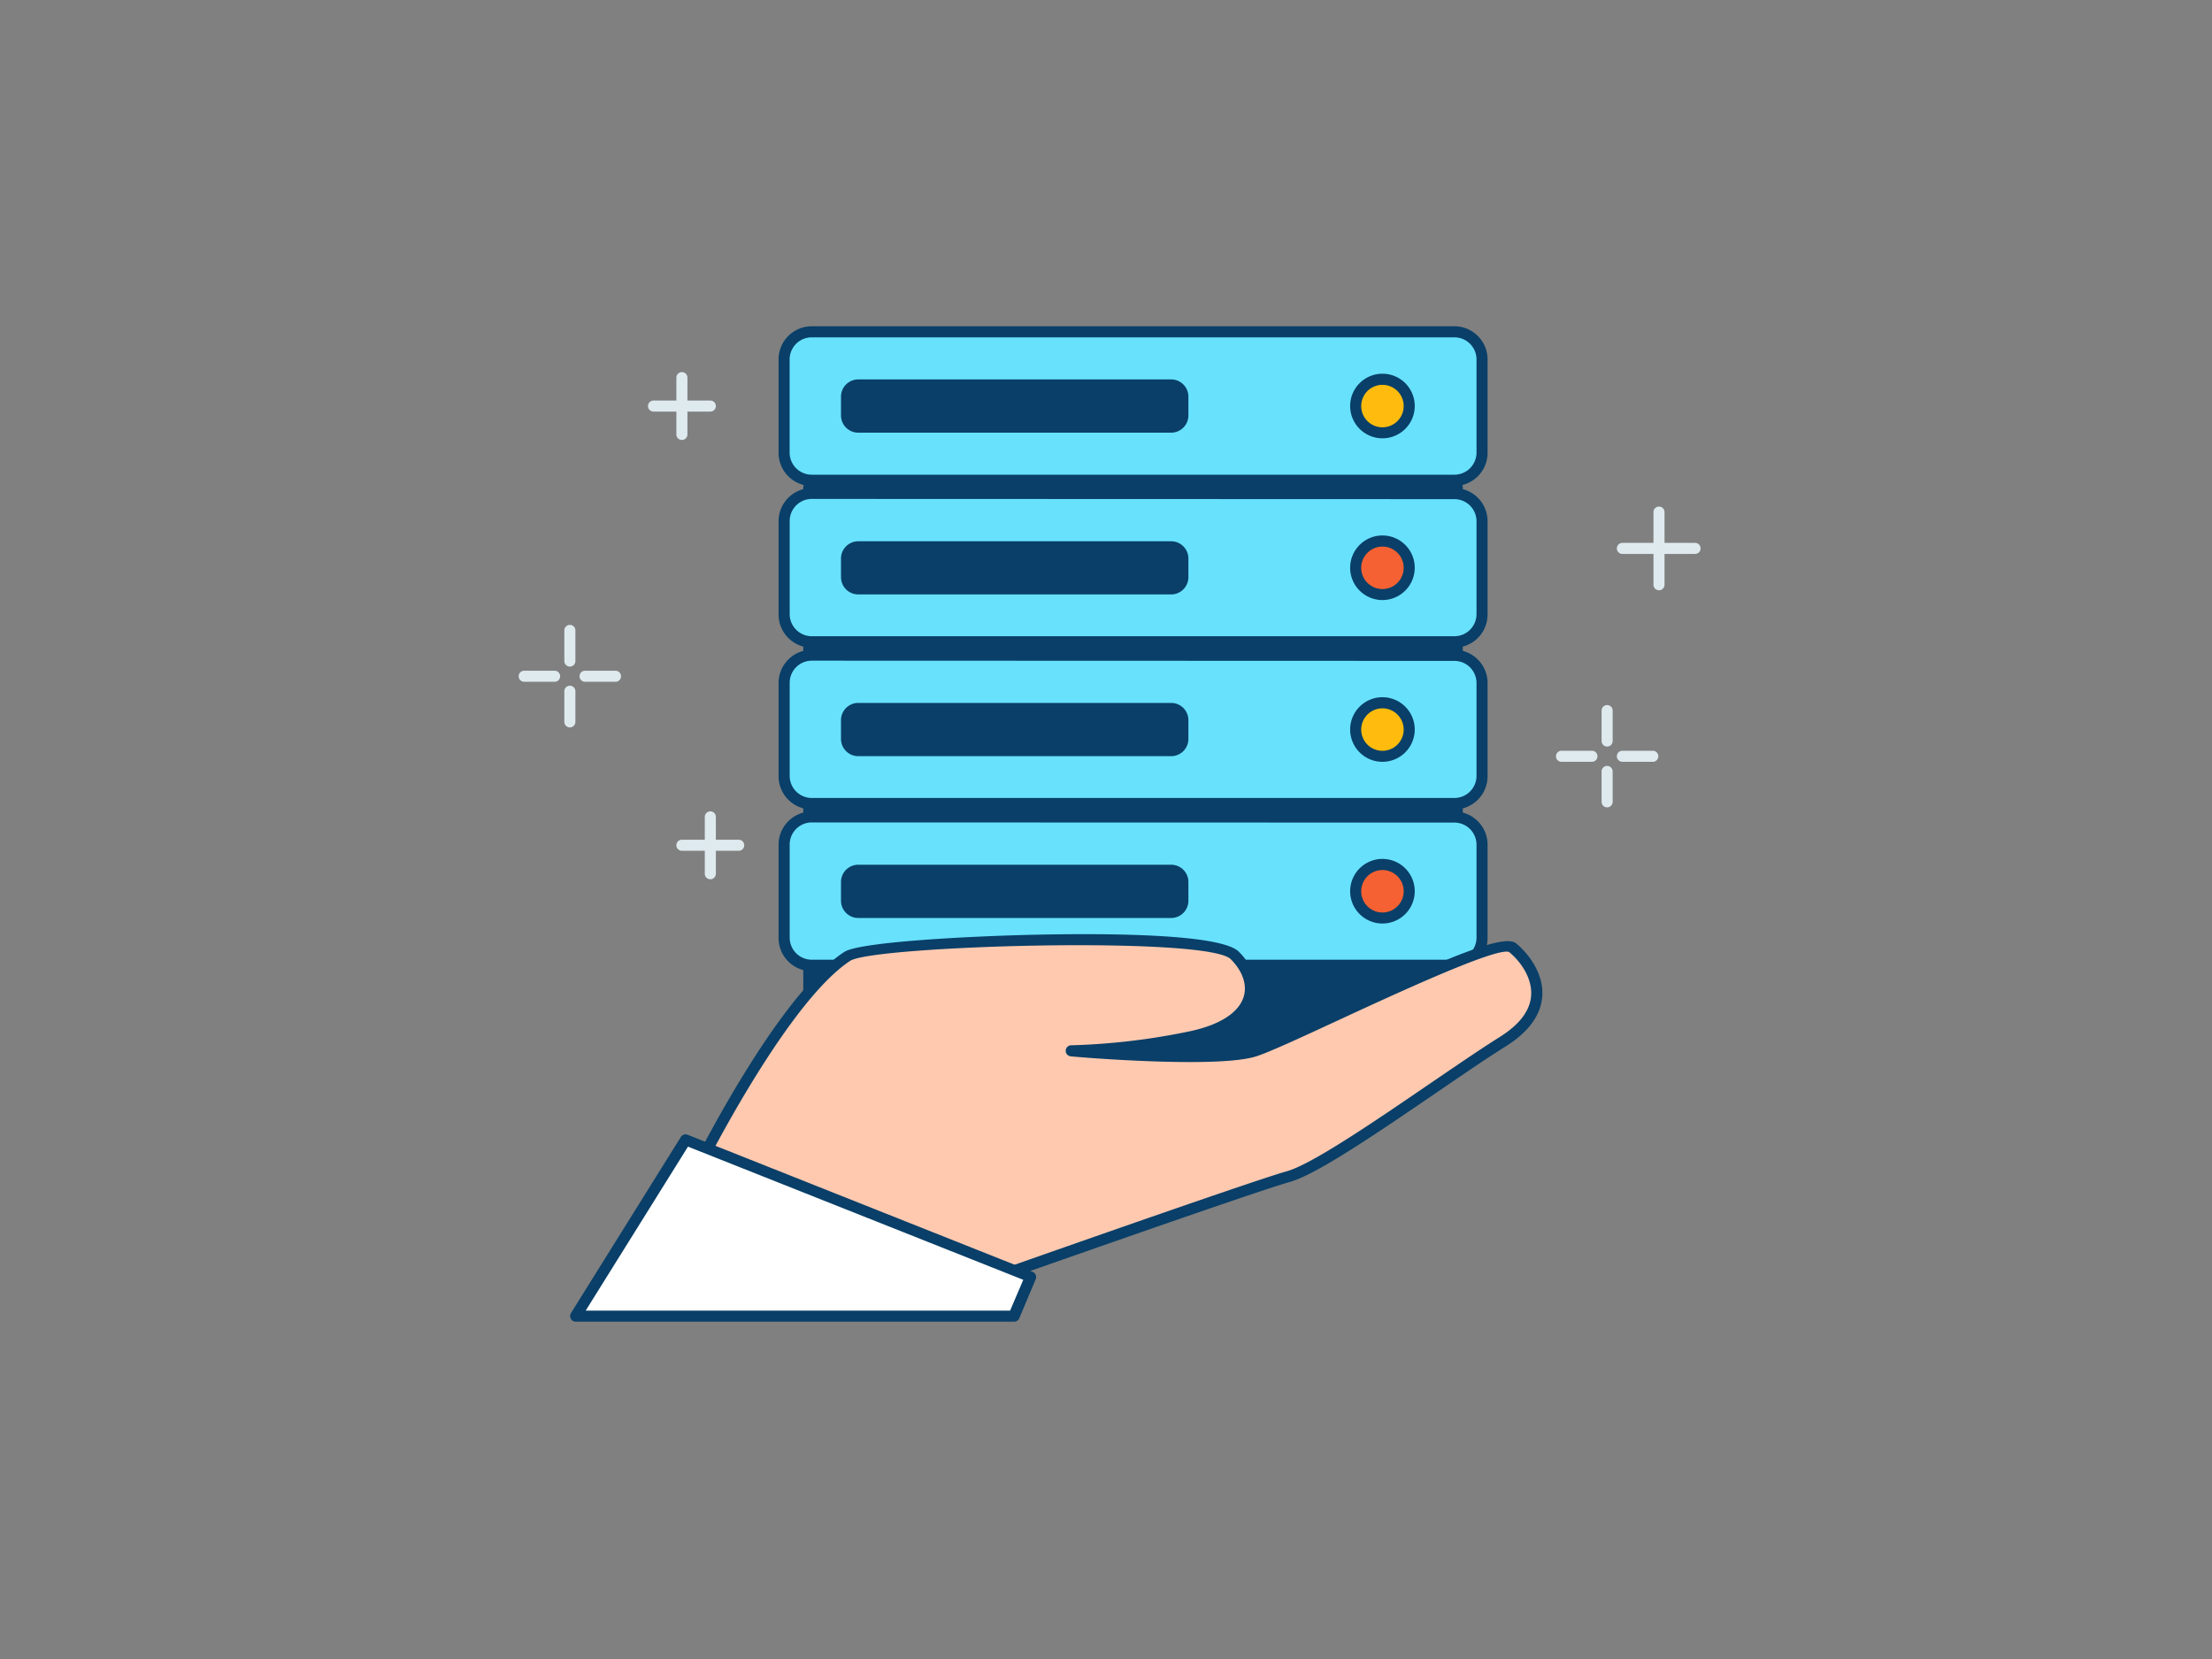 <svg xmlns="http://www.w3.org/2000/svg" viewBox="0 0 400 300"><rect x="0" y="0" width="400" height="300" fill="#808080" stroke="none"/><g id="_157_data_hosting_outline" data-name="#157_data_hosting_outline"><rect x="146.26" y="88.05" width="117.26" height="105.04" fill="#093f68"/><path d="M263.52,194.09H146.26a1,1,0,0,1-1-1v-105a1,1,0,0,1,1-1H263.52a1,1,0,0,1,1,1v105A1,1,0,0,1,263.52,194.09Zm-116.26-2H262.52v-103H147.26Z" fill="#093f68"/><rect x="141.75" y="147.72" width="126.28" height="26.9" rx="5.04" fill="#68e1fd"/><path d="M263,175.62H146.79a6,6,0,0,1-6-6V152.75a6,6,0,0,1,6-6H263a6,6,0,0,1,6,6v16.83A6,6,0,0,1,263,175.62Zm-116.2-26.9a4,4,0,0,0-4,4v16.83a4,4,0,0,0,4,4H263a4,4,0,0,0,4-4V152.75a4,4,0,0,0-4-4Z" fill="#093f68"/><circle cx="249.98" cy="161.17" r="4.83" fill="#f56132"/><path d="M250,167a5.84,5.84,0,1,1,5.83-5.83A5.84,5.84,0,0,1,250,167Zm0-9.67a3.84,3.84,0,1,0,3.83,3.84A3.84,3.84,0,0,0,250,157.33Z" fill="#093f68"/><rect x="141.75" y="118.47" width="126.28" height="26.9" rx="5.04" fill="#68e1fd"/><path d="M263,146.37H146.79a6,6,0,0,1-6-6V123.51a6,6,0,0,1,6-6H263a6,6,0,0,1,6,6v16.83A6,6,0,0,1,263,146.37Zm-116.2-26.9a4,4,0,0,0-4,4v16.83a4,4,0,0,0,4,4H263a4,4,0,0,0,4-4V123.51a4,4,0,0,0-4-4Z" fill="#093f68"/><circle cx="249.98" cy="131.92" r="4.83" fill="#ffbc0e"/><path d="M250,137.76a5.84,5.84,0,1,1,5.83-5.84A5.85,5.85,0,0,1,250,137.76Zm0-9.67a3.84,3.84,0,1,0,3.83,3.83A3.84,3.84,0,0,0,250,128.09Z" fill="#093f68"/><rect x="141.75" y="89.22" width="126.28" height="26.9" rx="5.04" fill="#68e1fd"/><path d="M263,117.12H146.79a6,6,0,0,1-6-6V94.26a6,6,0,0,1,6-6H263a6,6,0,0,1,6,6v16.83A6,6,0,0,1,263,117.12Zm-116.2-26.9a4,4,0,0,0-4,4v16.83a4,4,0,0,0,4,4H263a4,4,0,0,0,4-4V94.26a4,4,0,0,0-4-4Z" fill="#093f68"/><circle cx="249.98" cy="102.67" r="4.83" fill="#f56132"/><path d="M250,108.51a5.84,5.84,0,1,1,5.83-5.84A5.85,5.85,0,0,1,250,108.51Zm0-9.67a3.84,3.84,0,1,0,3.83,3.83A3.84,3.84,0,0,0,250,98.84Z" fill="#093f68"/><rect x="141.75" y="59.97" width="126.28" height="26.9" rx="5.04" fill="#68e1fd"/><path d="M263,87.88H146.79a6,6,0,0,1-6-6V65a6,6,0,0,1,6-6H263a6,6,0,0,1,6,6V81.84A6,6,0,0,1,263,87.88ZM146.79,61a4,4,0,0,0-4,4V81.84a4,4,0,0,0,4,4H263a4,4,0,0,0,4-4V65a4,4,0,0,0-4-4Z" fill="#093f68"/><circle cx="249.98" cy="73.43" r="4.83" fill="#ffbc0e"/><path d="M250,79.26a5.84,5.84,0,1,1,5.83-5.83A5.84,5.84,0,0,1,250,79.26Zm0-9.67a3.84,3.84,0,1,0,3.83,3.84A3.84,3.84,0,0,0,250,69.59Z" fill="#093f68"/><rect x="153.08" y="157.35" width="60.82" height="7.63" rx="2.12" fill="#093f68"/><path d="M211.78,166H155.2a3.12,3.12,0,0,1-3.12-3.11v-3.4a3.12,3.12,0,0,1,3.12-3.12h56.58a3.12,3.12,0,0,1,3.12,3.12v3.4A3.12,3.12,0,0,1,211.78,166Zm-56.58-7.63a1.12,1.12,0,0,0-1.12,1.12v3.4A1.12,1.12,0,0,0,155.2,164h56.58a1.12,1.12,0,0,0,1.12-1.11v-3.4a1.12,1.12,0,0,0-1.12-1.12Z" fill="#093f68"/><rect x="153.08" y="128.11" width="60.82" height="7.63" rx="2.12" fill="#093f68"/><path d="M211.78,136.74H155.2a3.12,3.12,0,0,1-3.12-3.12v-3.4a3.12,3.12,0,0,1,3.12-3.11h56.58a3.12,3.12,0,0,1,3.12,3.11v3.4A3.12,3.12,0,0,1,211.78,136.74Zm-56.58-7.63a1.12,1.12,0,0,0-1.12,1.11v3.4a1.12,1.12,0,0,0,1.12,1.12h56.58a1.12,1.12,0,0,0,1.12-1.12v-3.4a1.12,1.12,0,0,0-1.12-1.11Z" fill="#093f68"/><rect x="153.08" y="98.86" width="60.82" height="7.63" rx="2.12" fill="#093f68"/><path d="M211.78,107.49H155.2a3.12,3.12,0,0,1-3.12-3.12V101a3.12,3.12,0,0,1,3.12-3.12h56.58A3.12,3.12,0,0,1,214.9,101v3.39A3.12,3.12,0,0,1,211.78,107.49ZM155.2,99.86a1.12,1.12,0,0,0-1.12,1.12v3.39a1.12,1.12,0,0,0,1.12,1.12h56.58a1.12,1.12,0,0,0,1.12-1.12V101a1.12,1.12,0,0,0-1.12-1.12Z" fill="#093f68"/><rect x="153.08" y="69.61" width="60.82" height="7.63" rx="2.12" fill="#093f68"/><path d="M211.78,78.24H155.2a3.12,3.12,0,0,1-3.12-3.12V71.73a3.12,3.12,0,0,1,3.12-3.12h56.58a3.12,3.12,0,0,1,3.12,3.12v3.39A3.12,3.12,0,0,1,211.78,78.24ZM155.2,70.61a1.12,1.12,0,0,0-1.12,1.12v3.39a1.12,1.12,0,0,0,1.12,1.12h56.58a1.12,1.12,0,0,0,1.12-1.12V71.73a1.12,1.12,0,0,0-1.12-1.12Z" fill="#093f68"/><path d="M125.87,211.76s15.35-31,27.36-38.8c4.13-2.69,65.11-5.12,70.08-.16s4.14,12.3-8.28,14.79a120,120,0,0,1-21.24,2.48s26.21,2.21,33.11,0,43.59-21.18,46.63-18.69,8.94,10.26-1.82,17S239.87,210.83,233,212.77s-59.09,20.37-59.09,20.37Z" fill="#ffc9b0"/><path d="M173.88,234.14a1,1,0,0,1-.4-.09l-48-21.38a1,1,0,0,1-.49-1.35c.63-1.28,15.61-31.33,27.7-39.19,2.79-1.82,23.11-2.88,35.25-3.12s32.84-.16,36.08,3.09c2.68,2.67,3.71,5.86,2.83,8.76-1.12,3.7-5.24,6.43-11.61,7.71-2.77.55-5.36,1-7.73,1.32,7.41.28,15.73.31,19.09-.77,2.26-.72,7.92-3.35,14.48-6.39,21.57-10,30.94-13.89,33.09-12.13,2.33,1.91,5,5.55,4.72,9.51-.22,3.43-2.45,6.5-6.64,9.13-3.41,2.13-7.87,5.18-12.59,8.41-10.6,7.23-21.55,14.72-26.41,16.08-6.79,1.9-58.5,20.17-59,20.35A1,1,0,0,1,173.88,234.14Zm-46.64-22.86,46.69,20.79c5.08-1.8,52.15-18.41,58.77-20.27,4.54-1.27,15.85-9,25.82-15.81,4.74-3.23,9.21-6.29,12.65-8.45,3.62-2.26,5.54-4.81,5.71-7.56.21-3.2-2-6.22-4-7.83-2.27-.92-20.95,7.75-31,12.4-6.62,3.07-12.34,5.71-14.71,6.47-7,2.25-32.42.14-33.5,0a1,1,0,0,1,.09-2,120.44,120.44,0,0,0,21.05-2.46c5.61-1.13,9.19-3.37,10.09-6.33.65-2.17-.2-4.63-2.33-6.77-4.26-4.26-64.61-2.45-68.83.29C143.29,180.62,129.9,206.08,127.24,211.28Z" fill="#093f68"/><polygon points="183.32 238.03 186.37 230.91 124 206.15 104.1 238.03 183.32 238.03" fill="#fff"/><path d="M183.32,239H104.1a1,1,0,0,1-.87-.52,1,1,0,0,1,0-1l19.89-31.88a1,1,0,0,1,1.22-.4L186.74,230a1,1,0,0,1,.55.54,1.05,1.05,0,0,1,0,.78l-3,7.12A1,1,0,0,1,183.32,239Zm-77.41-2h76.75l2.38-5.57-60.63-24.08Z" fill="#093f68"/><path d="M103.05,120.54a1,1,0,0,1-1-1V114a1,1,0,0,1,2,0v5.51A1,1,0,0,1,103.05,120.54Z" fill="#dfeaef"/><path d="M103.05,131.54a1,1,0,0,1-1-1V125a1,1,0,0,1,2,0v5.5A1,1,0,0,1,103.05,131.54Z" fill="#dfeaef"/><path d="M111.3,123.29h-5.5a1,1,0,0,1,0-2h5.5a1,1,0,0,1,0,2Z" fill="#dfeaef"/><path d="M100.29,123.29h-5.5a1,1,0,0,1,0-2h5.5a1,1,0,0,1,0,2Z" fill="#dfeaef"/><path d="M290.62,135a1,1,0,0,1-1-1v-5.5a1,1,0,0,1,2,0V134A1,1,0,0,1,290.62,135Z" fill="#dfeaef"/><path d="M290.62,146a1,1,0,0,1-1-1v-5.5a1,1,0,0,1,2,0V145A1,1,0,0,1,290.62,146Z" fill="#dfeaef"/><path d="M298.88,137.76h-5.5a1,1,0,0,1,0-2h5.5a1,1,0,0,1,0,2Z" fill="#dfeaef"/><path d="M287.87,137.76h-5.5a1,1,0,0,1,0-2h5.5a1,1,0,0,1,0,2Z" fill="#dfeaef"/><path d="M300,106.74a1,1,0,0,1-1-1V92.6a1,1,0,1,1,2,0v13.14A1,1,0,0,1,300,106.74Z" fill="#dfeaef"/><path d="M306.52,100.17H293.38a1,1,0,0,1,0-2h13.14a1,1,0,0,1,0,2Z" fill="#dfeaef"/><path d="M123.31,79.56a1,1,0,0,1-1-1V68.29a1,1,0,0,1,2,0V78.56A1,1,0,0,1,123.31,79.56Z" fill="#dfeaef"/><path d="M128.45,74.43H118.18a1,1,0,0,1,0-2h10.27a1,1,0,0,1,0,2Z" fill="#dfeaef"/><path d="M128.45,159a1,1,0,0,1-1-1V147.72a1,1,0,0,1,2,0V158A1,1,0,0,1,128.45,159Z" fill="#dfeaef"/><path d="M133.58,153.85H123.31a1,1,0,1,1,0-2h10.27a1,1,0,0,1,0,2Z" fill="#dfeaef"/></g></svg>